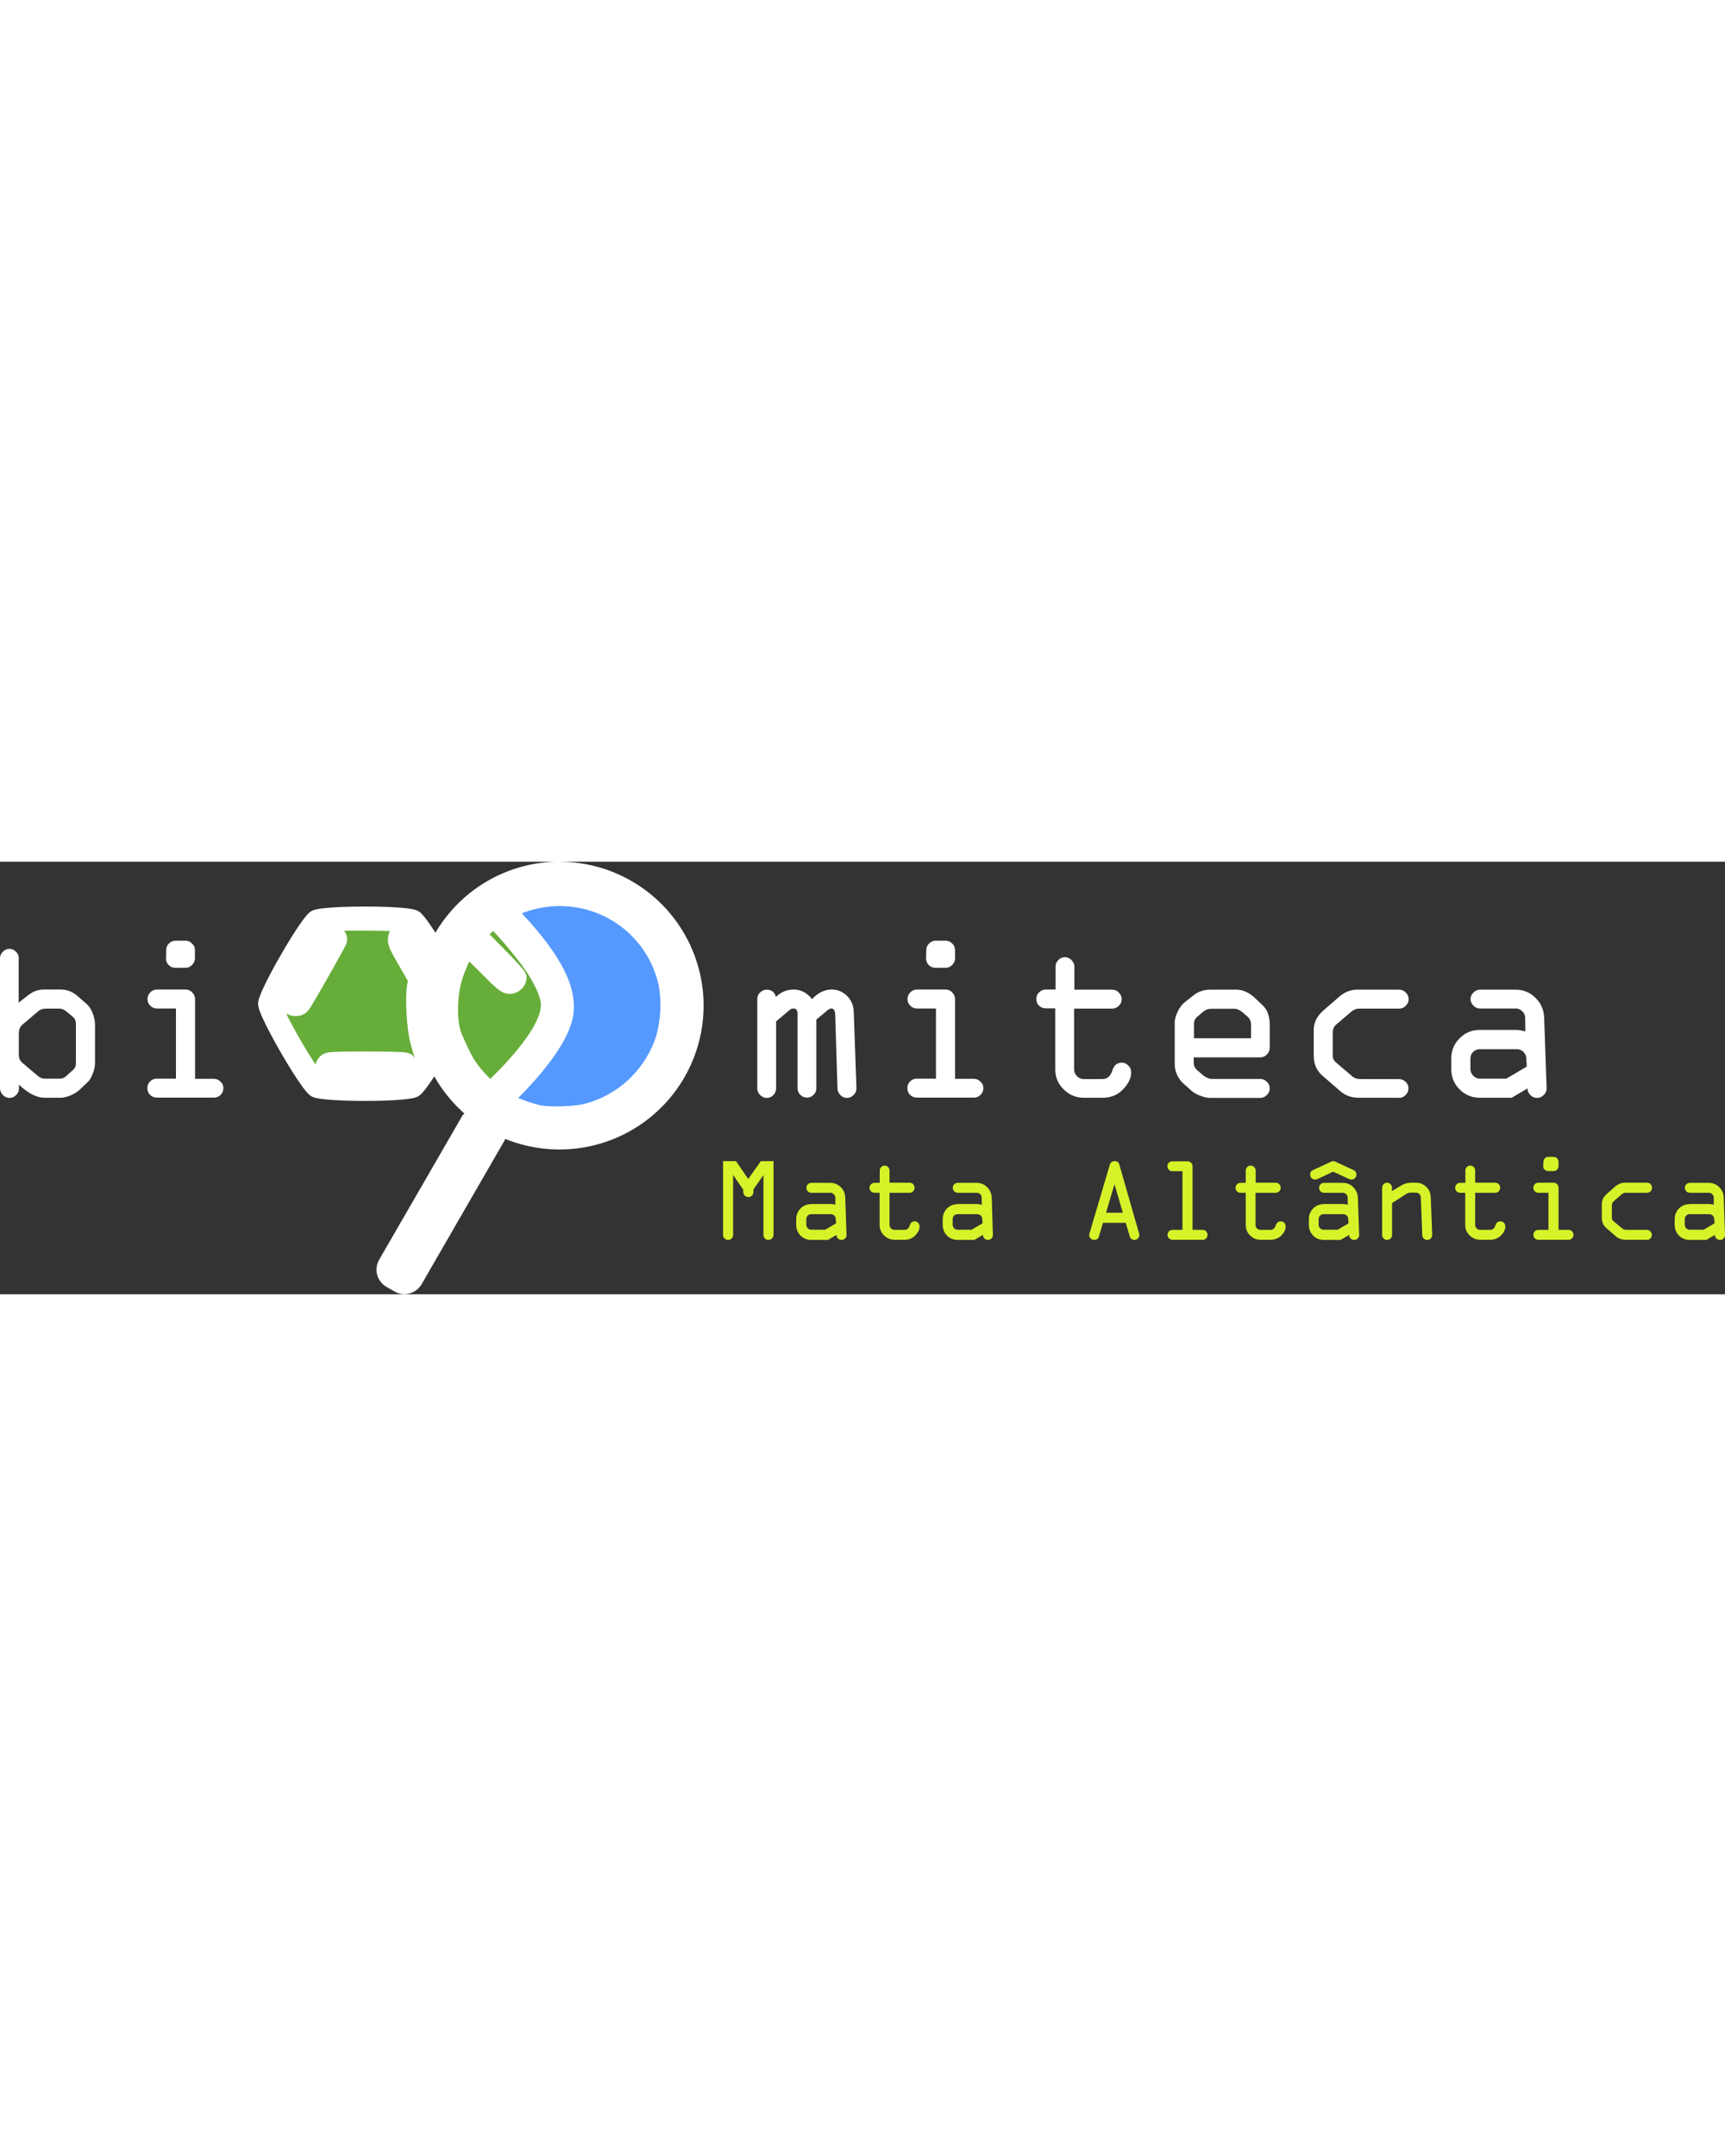 <?xml version="1.0" encoding="UTF-8" standalone="no"?>
<svg
   xmlns:dc="http://purl.org/dc/elements/1.1/"
   xmlns:cc="http://creativecommons.org/ns#"
   xmlns:rdf="http://www.w3.org/1999/02/22-rdf-syntax-ns#"
   xmlns:svg="http://www.w3.org/2000/svg"
   xmlns="http://www.w3.org/2000/svg"
   xmlns:sodipodi="http://sodipodi.sourceforge.net/DTD/sodipodi-0.dtd"
   xmlns:inkscape="http://www.inkscape.org/namespaces/inkscape"
   inkscape:version="1.0 (4035a4fb49, 2020-05-01)"
   sodipodi:docname="bioOmiteca.svg"
   id="svg22"
   version="1.1"
   viewBox="0 0 120 30.09"
   style="height:150px"
   class="cabecalho-sm-logo mx-auto">
  <rect x="0" y="0" width="120" height="30.09" fill="#333333" stroke="none"/>
  <sodipodi:namedview
     inkscape:current-layer="svg22"
     inkscape:window-maximized="1"
     inkscape:window-y="-9"
     inkscape:window-x="-9"
     inkscape:cy="20.986849"
     inkscape:cx="59.971727"
     inkscape:zoom="10.433333"
     showgrid="false"
     id="namedview24"
     inkscape:window-height="1001"
     inkscape:window-width="1920"
     inkscape:pageshadow="2"
     inkscape:pageopacity="0"
     guidetolerance="10"
     gridtolerance="10"
     objecttolerance="10"
     borderopacity="1"
     bordercolor="#666666"
     pagecolor="#ffffff" />
  <defs
     id="defs2" />
  <g
     id="g862">
    <path
       fill="none"
       stroke="#d1d1d1"
       stroke-linecap="round"
       stroke-linejoin="round"
       stroke-width=".914"
       d="M30.27 12.7c-.04-.1-.14-.5-.22-.88a6.9 6.9 0 01-.16-1.76c0-1.1.07-1.66.33-2.56.17-.56.18-.57.3-.32.12.22.12.23-.03.81a9.24 9.24 0 00-.1 3.95c.15.69.15.67.04.82-.08.11-.09.1-.16-.07zm-2.4 15.78l-.2-.11.23-.4c.3-.55 3.08-5.36 4.36-7.57.6-1.03 1.1-1.83 1.2-1.9.1-.07.25-.2.35-.3.13-.14.16-.16.13-.07l-.13.43c-.04.17-.27.66-.51 1.09-1.3 2.27-5.13 8.85-5.2 8.92-.01.02-.12-.02-.23-.09zM47.2 10.16a8.25 8.25 0 01-8.25 8.25 8.25 8.25 0 01-8.24-8.25 8.25 8.25 0 018.24-8.24 8.25 8.25 0 018.25 8.24zM27.62 28.92c-.46-.27-.56-.45-.4-.75.25-.5 5.66-9.84 5.77-9.96.06-.08.2-.17.29-.2.2-.09.32-.35.27-.57-.03-.1-.22-.3-.5-.53a9.24 9.24 0 01-1.99-2.4c-.25-.45-.26-.46-.16-.63.06-.09.12-.17.14-.17a8.95 8.95 0 001.75 2.42 8.66 8.66 0 004.75 2.45c.7.11 2.08.11 2.78 0A8.66 8.66 0 0047.55 9a8.71 8.71 0 00-7.08-7.52 8.54 8.54 0 00-7.55 2.31 8.07 8.07 0 00-1.57 2l-.23.45-.13-.2-.12-.2.27-.45a9.31 9.31 0 014.8-3.92A7.45 7.45 0 0138.93 1c1.04 0 1.3.02 1.83.14a9.02 9.02 0 014.7 2.62 9.06 9.06 0 01-9.8 14.7c-.88-.35-.97-.37-1.16-.22-.13.1-.17.18-.2.42a1.5 1.5 0 01-.12.44c-.69 1.25-5.72 9.9-5.79 9.96-.16.13-.38.09-.77-.13zm5.17-23.5l2.67 2.67m-6-.2l-1.39-2.43m-.16 8.86h-4.83m-.1-8.88l-2.41 4.18m13.84-6.3s4.38 4 4.38 6.68c0 2.69-4.65 6.65-4.65 6.65M38.89 1.8a8.2 8.2 0 00-7.71 5.53c-.87-1.57-1.96-3.3-2.31-3.5-.6-.34-6.37-.34-6.98 0-.6.35-3.48 5.35-3.48 6.05 0 .7 2.88 5.69 3.48 6.04.6.35 6.38.35 6.98 0 .34-.2 1.4-1.86 2.26-3.4a8.2 8.2 0 007.8 5.68 8.2 8.2 0 008.2-8.2 8.2 8.2 0 00-8.2-8.2 8.2 8.2 0 00-.04 0zm.03-1.35A9.56 9.56 0 0029.37 10a9.56 9.56 0 003.71 7.56.92.92 0 00-.58.44l-5.73 9.92c-.25.44-.1 1 .34 1.26l.56.32c.44.26 1 .1 1.26-.33l5.73-9.93c.12-.2.15-.42.1-.63a9.56 9.56 0 004.17.95A9.56 9.56 0 0048.49 10 9.56 9.56 0 0038.93.46a9.56 9.56 0 000 0z"
       paint-order="stroke fill markers"
       id="path4"
       style="stroke:#ffffff;stroke-opacity:1" />
    <g
       style="line-height:1.25;-inkscape-font-specification:'OCR A Extended, Normal';font-variant-ligatures:normal;font-variant-caps:normal;font-variant-numeric:normal;font-variant-east-asian:normal;fill:#ffffff"
       id="g8">
      <path
         stroke-width=".26"
         d="M1.3 6.72V9.8l.59-.46q.54-.45 1.13-.45h1.2q.66 0 1.17.45l.62.54q.26.22.43.64.17.42.17.83V14q0 .36-.16.75-.15.4-.36.59l-.57.54q-.21.2-.62.38-.4.16-.69.16H3.1q-.82 0-1.78-.91v.26q0 .27-.2.46-.18.2-.46.2-.27 0-.46-.2t-.2-.46V6.72q0-.27.2-.46.19-.2.45-.2.28 0 .46.2.2.19.2.46zm2.81 3.5h-.9q-.33 0-.5.14l-1.18 1q-.22.2-.22.61v1.48q0 .33.26.55l1.05.89q.22.2.47.2h1.07q.23 0 .39-.13l.52-.47q.21-.16.21-.45V11.3q0-.33-.2-.5l-.48-.4q-.22-.18-.49-.18zm8.11-4.73h.68q.27 0 .46.2.2.18.2.45v.57q0 .27-.2.47-.19.2-.46.2h-.7q-.28 0-.47-.2-.2-.2-.18-.46l.01-.58q0-.27.19-.45.2-.2.47-.2zm2.66 10.92H10.9q-.27 0-.47-.2-.18-.19-.18-.46 0-.26.18-.46.2-.2.47-.2h1.34v-4.88h-1.32q-.28 0-.47-.2-.19-.19-.19-.45 0-.28.19-.47.2-.2.47-.2h2q.26 0 .45.2.2.2.2.47v5.54h1.3q.28 0 .47.2.2.18.2.45t-.19.47q-.2.19-.46.19z"
         aria-label="bi"
         font-family="OCR A Extended"
         font-size="70.56"
         font-weight="400"
         letter-spacing="0"
         style="-inkscape-font-specification:'OCR A Extended, Normal';font-variant-ligatures:normal;font-variant-caps:normal;font-variant-numeric:normal;font-variant-east-asian:normal;fill:#ffffff"
         id="path6" />
    </g>
    <g
       style="line-height:1.25;-inkscape-font-specification:'OCR A Extended, Normal';font-variant-ligatures:normal;font-variant-caps:normal;font-variant-numeric:normal;font-variant-east-asian:normal;fill:#ffffff"
       id="g12">
      <path
         stroke-width=".26"
         d="M52.68 15.77V9.56q0-.28.19-.46.2-.2.47-.2.5 0 .64.5.54-.51 1.21-.51.79 0 1.3.67.62-.67 1.37-.67.6 0 1.05.43.45.43.48 1.1l.19 5.35q0 .26-.2.46t-.46.2q-.27 0-.46-.2-.2-.2-.2-.46l-.16-5.14q-.02-.42-.26-.42-.13 0-.27.12l-.78.65v4.79q0 .26-.2.45-.18.19-.46.19-.26 0-.46-.2-.19-.19-.19-.46v-5.2q0-.34-.29-.34-.14 0-.26.1l-.94.8v4.66q0 .26-.19.46-.18.2-.45.2t-.47-.2q-.2-.2-.2-.46zM65.1 5.49h.68q.27 0 .46.2.2.18.2.45v.57q0 .27-.2.47-.19.2-.46.2h-.7q-.28 0-.48-.2-.18-.2-.18-.46l.02-.58q0-.27.19-.45.2-.2.46-.2zm2.66 10.92h-4q-.26 0-.46-.2-.18-.19-.18-.46 0-.26.18-.46.2-.2.47-.2h1.34v-4.88h-1.32q-.28 0-.47-.2-.19-.19-.19-.45 0-.28.19-.47.2-.2.47-.2h1.99q.27 0 .46.2.2.2.2.47v5.54h1.3q.28 0 .47.2.2.18.2.45t-.2.47q-.19.19-.45.19zm8.94.01h-1.3q-.82 0-1.4-.58-.59-.57-.59-1.38V10.2h-.67q-.27 0-.46-.19-.19-.18-.19-.46t.19-.46q.2-.2.46-.2h.69V7.3q0-.27.19-.46.2-.2.46-.2t.46.2q.2.2.2.46v1.6h2.63q.27 0 .46.2.2.2.2.46 0 .27-.2.46-.2.2-.46.2h-2.65v4.24q0 .26.2.46t.47.2h1.28q.52 0 .7-.57.17-.57.66-.57.29 0 .46.2.2.18.2.47 0 .6-.57 1.19-.55.58-1.42.58zm11.63-5.06v1.59q0 .26-.2.46t-.46.2h-4.63v.37q0 .34.3.57l.37.32q.32.24.6.24h3.36q.27 0 .46.2.2.18.2.46 0 .26-.2.46t-.46.2h-3.45q-.34 0-.72-.15-.38-.15-.56-.3l-.58-.52q-.27-.22-.46-.6-.18-.4-.18-.72v-3q0-.26.2-.7.2-.43.5-.67l.55-.43q.53-.44 1.19-.44H86q.69 0 1.3.58l.5.47q.53.47.53 1.41zm-5.27-.1v1.02h3.97v-.92q0-.36-.22-.56l-.38-.33q-.3-.24-.53-.24h-1.65q-.3 0-.55.2l-.38.33q-.26.2-.26.5zm14.26 5.16h-2.8q-.74 0-1.26-.44l-1.27-1.1q-.6-.52-.6-1.38v-1.7q-.04-.84.68-1.46l1.14-.99q.55-.45 1.19-.45h2.93q.28 0 .46.2.2.18.2.46t-.2.46q-.18.2-.46.2h-2.81q-.26 0-.5.2l-1.06.9q-.25.22-.25.58v1.6q0 .26.2.44l1.15.98q.22.2.58.2h2.68q.26 0 .46.19.2.18.2.46 0 .27-.2.46-.19.2-.46.2zm5.62-4.72h2.57q.2 0 .6.1l-.01-.93q0-.28-.2-.46-.18-.2-.46-.2h-2.48q-.27 0-.46-.2-.2-.19-.2-.45 0-.28.2-.46.19-.2.46-.2h2.48q.81 0 1.38.57.58.57.6 1.4l.17 4.9q0 .27-.2.46-.2.2-.46.2-.28 0-.47-.2-.2-.2-.2-.46l-1.1.65h-2.22q-.82 0-1.4-.58-.58-.57-.58-1.4v-.76q0-.82.58-1.4t1.4-.58zm3.27 2.55l-.03-.56q-.01-.28-.2-.46-.19-.19-.46-.19h-2.58q-.27 0-.47.2-.18.18-.18.45v.74q0 .26.2.46.19.2.45.2h1.85z"
         aria-label="miteca"
         font-family="OCR A Extended"
         font-size="70.56"
         font-weight="400"
         letter-spacing="0"
         style="-inkscape-font-specification:'OCR A Extended, Normal';font-variant-ligatures:normal;font-variant-caps:normal;font-variant-numeric:normal;font-variant-east-asian:normal;fill:#ffffff"
         id="path10" />
    </g>
    <path
       fill="#55d400"
       stroke="#d1d1d1"
       stroke-linecap="round"
       stroke-linejoin="round"
       stroke-width="1.292"
       d="M23.78 15.64c-1.2-.05-1.42-.08-1.62-.23-.62-.45-3.2-4.93-3.2-5.53 0-.42 1.87-3.83 2.78-5.07.32-.43.45-.54.72-.6.52-.1 5.75-.07 6.02.04.14.06.44.4.75.86l.5.76-.14.4c-.07.22-.16.4-.18.4-.03 0-.26-.35-.52-.79-.53-.89-.65-1-1-.87-.18.06-.24.14-.26.37-.02.23.1.53.7 1.54l.72 1.25-.09.5c-.14.87-.02 2.87.22 3.81.12.45.28.96.36 1.14.13.33.13.34-.15.8-.15.26-.42.62-.58.8-.28.3-.33.32-.94.37-1.13.09-2.66.1-4.09.05zm4.5-.95c.13-.14.13-.6 0-.74-.08-.07-.8-.1-2.75-.1-2.34 0-2.67.02-2.8.14-.2.18-.2.44-.02.64.13.15.33.16 2.8.16 1.96 0 2.7-.03 2.77-.1zm-7.22-4.92c.48-.77 2.45-4.25 2.45-4.34 0-.4-.6-.62-.88-.32-.32.36-2.54 4.33-2.54 4.54 0 .3.15.44.49.44.23 0 .31-.06.48-.32zm12.4 5.6c-.87-.9-1.2-1.42-1.94-3.15-.4-.9-.4-2.82-.02-4.12.2-.71.8-2.05.97-2.15.04-.02.66.55 1.39 1.28C35 8.38 35.2 8.55 35.45 8.55c.28 0 .54-.24.54-.5 0-.07-.64-.78-1.43-1.57l-1.43-1.45.59-.55.59-.55.34.32c.64.62 1.96 2.2 2.51 3.04.63.95 1.01 1.79 1.1 2.43.16 1.2-.9 2.97-3.11 5.26-.54.55-1 1-1.04 1-.03 0-.33-.27-.65-.61z"
       paint-order="stroke fill markers"
       id="path14"
       style="stroke:#ffffff;stroke-opacity:1;fill:#67ad39;fill-opacity:1" />
    <path
       fill="#59f"
       stroke="#d1d1d1"
       stroke-linecap="round"
       stroke-linejoin="round"
       stroke-width="1.292"
       d="M37.44 17.57c-.93-.21-2.4-.8-2.4-.96 0-.04.33-.4.72-.8 1.84-1.87 3.05-3.6 3.4-4.87.47-1.75-.5-3.83-3.19-6.76l-.75-.82.6-.27a7.78 7.78 0 016.28.02 7.67 7.67 0 014.37 5.42 8.85 8.85 0 01-.18 3.7 7.76 7.76 0 01-5.36 5.21c-.83.24-2.69.3-3.49.13z"
       paint-order="stroke fill markers"
       id="path16"
       style="stroke:#ffffff;stroke-opacity:1" />
    <g
       style="line-height:1.25;-inkscape-font-specification:'OCR A Extended, Normal';font-variant-ligatures:normal;font-variant-caps:normal;font-variant-numeric:normal;font-variant-east-asian:normal"
       id="g20">
      <path
         fill="#d7f229"
         stroke-width=".08"
         d="M51.7 22.98v-.17l-.7-1.02v4.17q0 .15-.1.25t-.25.1q-.14 0-.25-.1-.1-.1-.1-.25v-5.13h.9l.85 1.24.88-1.24h.88v5.13q0 .15-.11.25-.1.1-.25.1-.14 0-.24-.1-.1-.1-.1-.25V21.8l-.7 1v.18q0 .14-.1.25-.11.1-.25.1t-.25-.1q-.1-.1-.1-.25zm4.73.83h1.36q.11 0 .32.05v-.49q0-.14-.11-.24-.1-.1-.24-.1h-1.32q-.14 0-.24-.1-.1-.11-.1-.25t.1-.24q.1-.1.24-.1h1.32q.42 0 .73.3.3.3.31.73l.09 2.6q0 .14-.1.24-.1.1-.25.1t-.25-.1q-.1-.1-.1-.25l-.59.35h-1.17q-.43 0-.74-.3-.3-.31-.3-.75v-.4q0-.43.3-.74.31-.3.74-.3zm1.73 1.35l-.02-.3q0-.14-.1-.24-.1-.1-.24-.1h-1.37q-.14 0-.24.1-.1.1-.1.25v.38q0 .14.1.25.1.1.24.1h.98zm4.77 1.14h-.7q-.42 0-.73-.3t-.31-.73v-2.24h-.36q-.14 0-.24-.1-.1-.1-.1-.25 0-.14.1-.24.1-.1.24-.1h.37v-.86q0-.14.1-.24.1-.1.24-.1.14 0 .24.1.1.1.1.24v.85h1.4q.14 0 .24.1.1.1.1.25 0 .14-.1.25-.1.1-.24.1h-1.4v2.24q0 .14.1.24.11.1.25.1h.68q.28 0 .37-.29.09-.3.35-.3.15 0 .24.1.1.1.1.25 0 .32-.3.63-.29.3-.74.3zm3.69-2.49h1.35q.12 0 .33.05l-.01-.49q0-.14-.1-.24-.1-.1-.25-.1h-1.31q-.14 0-.25-.1-.1-.11-.1-.25t.1-.24q.1-.1.25-.1h1.31q.43 0 .73.3t.32.73l.08 2.6q0 .14-.1.24-.1.1-.24.1-.15 0-.25-.1t-.1-.25l-.6.35h-1.16q-.44 0-.74-.3-.3-.31-.3-.75v-.4q0-.43.3-.74.3-.3.74-.3zm1.73 1.35l-.02-.3q0-.14-.1-.24-.1-.1-.25-.1h-1.36q-.15 0-.25.1t-.1.25v.38q0 .14.1.25.1.1.25.1h.97zm7.45.67l1.4-4.74q.08-.26.34-.26t.32.22l1.38 4.81.02.1q0 .15-.1.25t-.23.1q-.27 0-.34-.25l-.28-.94h-1.58l-.3 1q-.02.07-.1.13-.1.06-.2.06-.16 0-.26-.1t-.1-.25q0-.07.02-.13zm1.73-3.4l-.59 1.99h1.17zm6.13 3.87h-2.1q-.14 0-.24-.1-.1-.1-.1-.24 0-.15.1-.25t.25-.1h.69v-4.08h-.7q-.15 0-.25-.1t-.1-.25q0-.14.1-.24.1-.1.25-.1h1.05q.14 0 .25.1.1.1.1.24v4.43h.7q.14 0 .24.1.1.1.1.25 0 .14-.1.25-.1.1-.24.1zm4.73 0h-.7q-.42 0-.73-.3-.3-.3-.3-.73v-2.24h-.36q-.15 0-.25-.1t-.1-.25q0-.14.1-.24.1-.1.25-.1h.36v-.86q0-.14.1-.24.1-.1.25-.1.13 0 .23.1.11.1.11.24v.85h1.4q.13 0 .24.1.1.1.1.25 0 .14-.1.25-.1.1-.25.1h-1.4v2.24q0 .14.1.24.11.1.26.1h.67q.28 0 .37-.29.1-.3.35-.3.15 0 .25.1t.1.25q0 .32-.3.63-.3.3-.75.3zm3.69-2.49h1.36q.1 0 .32.05l-.01-.49q0-.14-.1-.24-.1-.1-.25-.1h-1.3q-.14 0-.24-.1-.1-.11-.1-.25t.1-.24q.1-.1.24-.1h1.31q.43 0 .73.3t.32.73l.09 2.6q0 .14-.1.24-.1.1-.25.1t-.25-.1q-.1-.1-.1-.25l-.59.35h-1.17q-.44 0-.74-.3-.3-.31-.3-.75v-.4q0-.43.3-.74.3-.3.74-.3zm1.73 1.35l-.02-.3q0-.14-.1-.24-.1-.1-.24-.1h-1.37q-.14 0-.25.1-.1.1-.1.25v.38q0 .14.1.25.11.1.25.1h.98zm-1.07-3.6l-1.1.52q-.08.03-.16.03-.14 0-.24-.1-.1-.11-.1-.25 0-.22.2-.31l1.26-.58q.08-.04.14-.04.09 0 .16.04l1.26.58q.2.1.2.31 0 .14-.1.25-.1.1-.25.1-.07 0-.15-.03zm5.04 1.58l-.94.61v2.21q0 .14-.1.25-.11.1-.25.1t-.24-.1q-.1-.1-.1-.25v-3.28q0-.14.1-.25.1-.1.24-.1.14 0 .24.1.1.1.1.25v.23l.64-.38q.31-.2.71-.2h.32q.42 0 .72.29t.31.72l.1 2.62q0 .14-.1.25-.1.1-.25.1-.13 0-.24-.1-.1-.09-.1-.25l-.1-2.58q-.02-.36-.38-.36h-.34q-.16 0-.34.12zm5.89 3.16h-.7q-.42 0-.73-.3t-.31-.73v-2.24h-.36q-.14 0-.24-.1-.1-.1-.1-.25 0-.14.1-.24.1-.1.24-.1h.37v-.86q0-.14.1-.24.1-.1.24-.1.14 0 .24.1.1.1.1.24v.85h1.4q.14 0 .24.1.1.1.1.25 0 .14-.1.25-.1.1-.24.1h-1.4v2.24q0 .14.1.24.11.1.26.1h.67q.28 0 .37-.29.09-.3.35-.3.15 0 .25.1t.1.25q0 .32-.3.63-.3.3-.75.3zm4.04-5.77h.37q.14 0 .24.1.1.1.1.24v.3q0 .15-.1.25t-.24.1h-.37q-.15 0-.26-.1-.1-.1-.1-.24l.02-.3q0-.15.1-.25t.24-.1zm1.41 5.77h-2.1q-.15 0-.25-.1t-.1-.24q0-.15.1-.25t.24-.1h.71v-2.58h-.7q-.14 0-.25-.1-.1-.11-.1-.25t.1-.25q.1-.1.25-.1h1.06q.14 0 .24.1.1.1.1.25v2.93h.7q.14 0 .24.1.1.1.1.25 0 .14-.1.24-.1.1-.24.1zm5.45 0h-1.48q-.4 0-.67-.23l-.67-.58q-.32-.27-.32-.73v-.9q-.02-.44.36-.76l.6-.53q.3-.24.63-.24h1.56q.14 0 .24.1.1.1.1.25t-.1.25q-.1.1-.24.1h-1.49q-.14 0-.27.1l-.55.48q-.14.12-.14.31v.84q0 .14.1.24l.62.51q.11.1.3.1h1.42q.14 0 .24.11.1.1.1.24 0 .15-.1.25t-.24.1zm2.97-2.49h1.36q.11 0 .32.05v-.49q0-.14-.11-.24-.1-.1-.24-.1h-1.32q-.14 0-.24-.1-.1-.11-.1-.25t.1-.24q.1-.1.24-.1h1.32q.43 0 .73.3t.31.73l.09 2.6q0 .14-.1.24-.1.1-.25.1-.14 0-.25-.1-.1-.1-.1-.25l-.59.35h-1.17q-.43 0-.74-.3-.3-.31-.3-.75v-.4q0-.43.3-.74.31-.3.74-.3zm1.73 1.35l-.02-.3q0-.14-.1-.24-.1-.1-.24-.1h-1.37q-.14 0-.24.1-.1.1-.1.25v.38q0 .14.1.25.1.1.24.1h.98z"
         aria-label="Mata Altântica"
         font-family="OCR A Extended"
         font-size="3.11"
         font-weight="400"
         letter-spacing="0"
         style="-inkscape-font-specification:'OCR A Extended, Normal';font-variant-ligatures:normal;font-variant-caps:normal;font-variant-numeric:normal;font-variant-east-asian:normal"
         id="path18" />
    </g>
  </g>
</svg>
